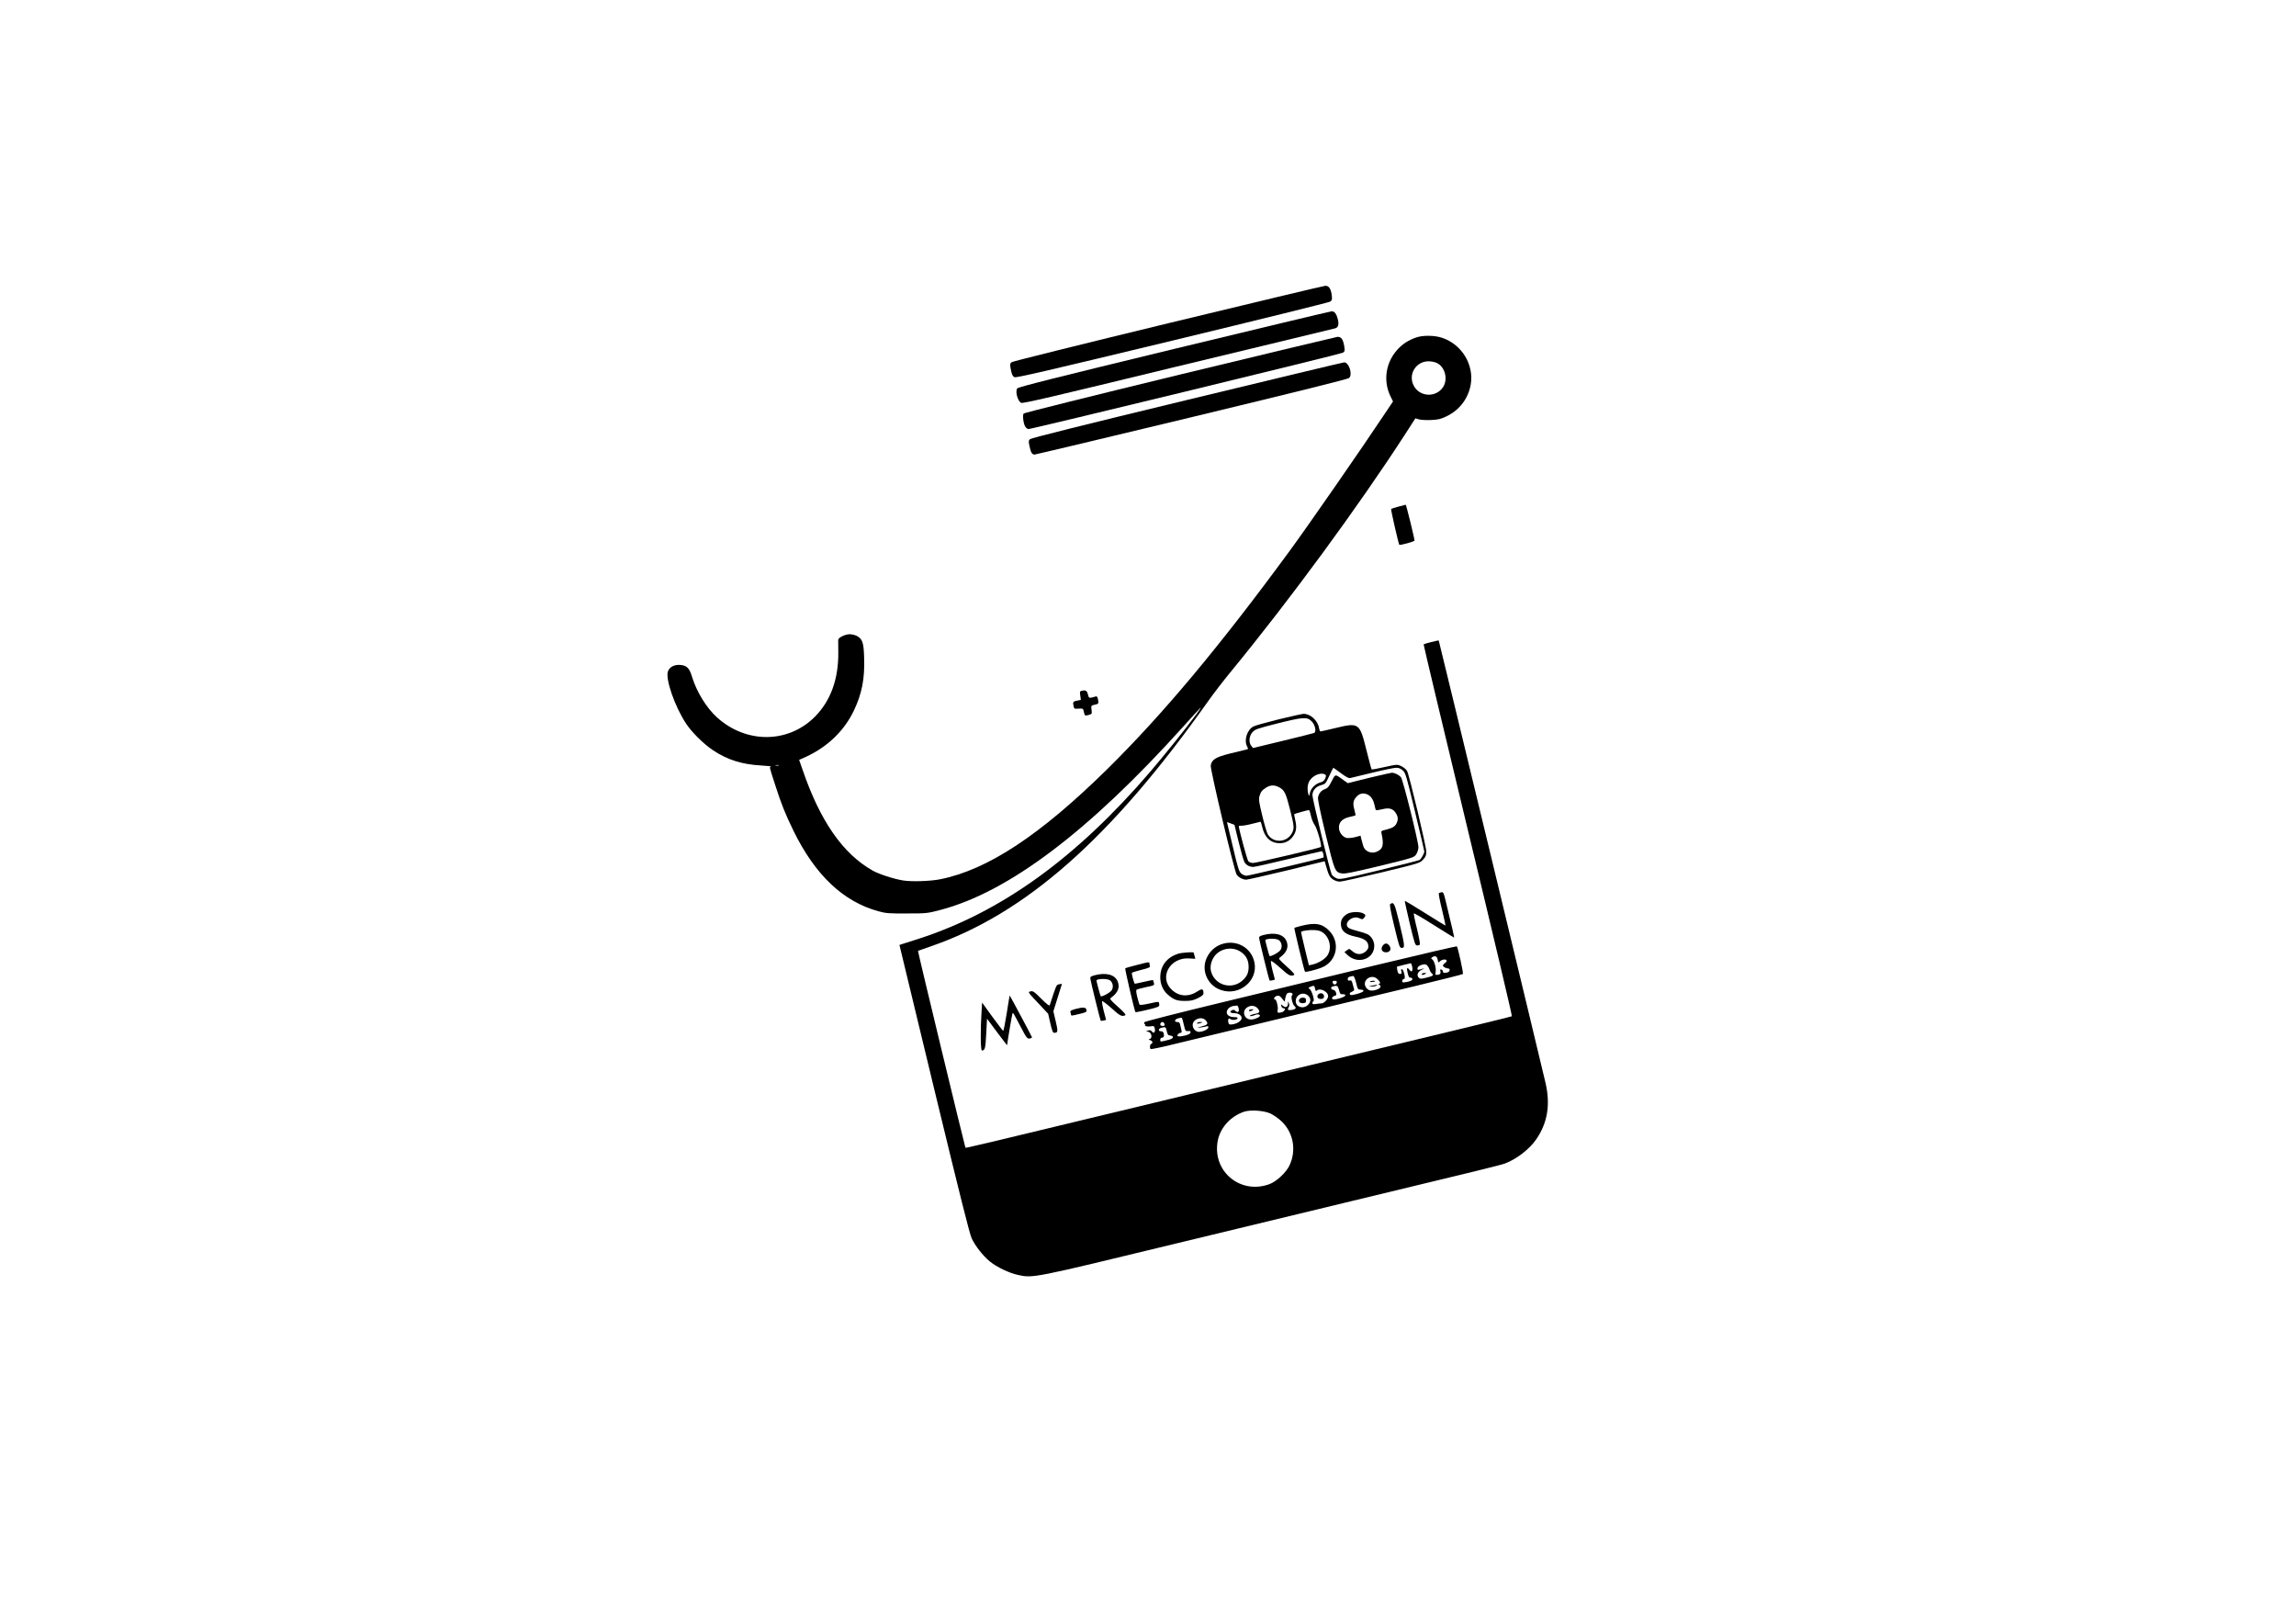 <?xml version="1.0" standalone="no"?>
<!DOCTYPE svg PUBLIC "-//W3C//DTD SVG 20010904//EN"
 "http://www.w3.org/TR/2001/REC-SVG-20010904/DTD/svg10.dtd">
<svg version="1.0" xmlns="http://www.w3.org/2000/svg"
 width="2339pt" height="1654pt" viewBox="0 0 2339 1654"
 preserveAspectRatio="xMidYMid meet">

<g transform="translate(0,1654) scale(0.1,-0.1)"
fill="#000000" stroke="none">
<path d="M11899 13247 c-867 -210 -1584 -388 -1593 -396 -19 -16 -19 -24 -5
-91 8 -37 17 -54 34 -62 18 -8 328 64 1606 372 871 210 1595 389 1608 397 21
14 23 20 18 65 -8 66 -29 98 -65 97 -15 0 -736 -173 -1603 -382z"/>
<path d="M11961 12986 c-1223 -296 -1588 -388 -1598 -402 -22 -30 3 -125 38
-147 15 -10 314 60 1544 359 121 29 540 130 930 224 391 94 718 173 728 176
30 9 39 39 26 91 -14 57 -34 83 -63 82 -12 0 -734 -173 -1605 -383z"/>
<path d="M14425 13102 c-77 -27 -138 -66 -190 -124 -119 -131 -146 -318 -70
-474 l26 -53 -79 -118 c-241 -363 -779 -1138 -973 -1403 -715 -975 -1288
-1660 -1855 -2220 -686 -676 -1221 -1029 -1707 -1126 -101 -20 -290 -26 -377
-12 -94 15 -245 64 -309 100 -305 172 -537 506 -716 1031 l-34 97 73 33 c219
102 388 265 486 472 81 172 111 323 103 540 -4 148 -17 187 -73 217 -19 10
-52 18 -73 18 -47 0 -117 -34 -118 -58 0 -9 0 -65 1 -124 3 -275 -78 -497
-239 -659 -273 -273 -700 -275 -998 -5 -107 98 -206 259 -253 412 -26 89 -53
115 -117 121 -63 6 -114 -21 -129 -67 -26 -79 71 -357 185 -530 57 -87 177
-206 272 -270 148 -99 296 -146 494 -157 66 -4 112 -9 102 -11 -21 -4 -23 8
40 -187 63 -197 104 -298 188 -470 221 -450 506 -719 865 -817 76 -21 106 -23
290 -22 202 0 207 1 341 36 693 182 1512 800 2474 1868 198 220 213 234 129
120 -111 -150 -321 -411 -470 -585 -751 -875 -1512 -1423 -2349 -1695 -71 -23
-146 -47 -166 -53 l-36 -12 353 -1463 c269 -1111 361 -1479 384 -1528 38 -78
113 -174 183 -232 69 -57 198 -119 288 -138 155 -33 134 -38 1634 326 754 182
1555 376 1780 430 1261 303 1500 362 1549 380 116 44 247 145 316 245 115 167
146 353 95 574 -43 188 -1085 4505 -1088 4507 -4 4 -148 -33 -154 -39 -2 -3
201 -855 451 -1893 251 -1039 452 -1891 448 -1895 -4 -3 -293 -74 -642 -158
-349 -84 -1566 -378 -2705 -652 -2213 -534 -2213 -534 -2220 -528 -5 6 -487
2001 -483 2004 2 1 59 21 128 45 969 333 1838 1101 2825 2494 54 77 161 216
237 308 598 728 1294 1676 1770 2411 l107 166 38 -11 c21 -6 77 -8 124 -6 76
4 97 9 162 41 128 63 216 181 240 321 34 202 -91 408 -291 475 -77 26 -196 28
-267 3z m212 -259 c84 -39 117 -167 63 -247 -73 -110 -243 -99 -300 20 -56
114 26 244 153 244 27 0 65 -7 84 -17z m-6704 -4100 c-7 -2 -21 -2 -30 0 -10
3 -4 5 12 5 17 0 24 -2 18 -5z m5010 -3545 c31 -15 82 -50 112 -79 121 -114
154 -294 82 -448 -33 -72 -130 -163 -202 -191 -289 -109 -575 116 -533 420 19
143 127 268 273 317 66 21 199 12 268 -19z"/>
<path d="M12021 12725 c-898 -218 -1588 -390 -1593 -397 -13 -18 -2 -106 17
-134 8 -13 23 -24 33 -24 35 0 3178 763 3201 777 21 13 22 19 16 61 -11 74
-31 103 -70 101 -11 -1 -733 -174 -1604 -384z"/>
<path d="M12092 12466 c-1057 -255 -1588 -388 -1599 -399 -15 -15 -16 -24 -5
-73 13 -62 26 -84 51 -84 9 0 729 171 1601 381 1094 264 1591 387 1604 399 38
37 -2 161 -51 159 -10 0 -730 -173 -1601 -383z"/>
<path d="M14247 11380 c-38 -10 -71 -21 -75 -24 -5 -6 75 -355 83 -365 8 -7
155 33 155 43 0 22 -84 366 -90 365 -3 0 -36 -9 -73 -19z"/>
<path d="M11017 9503 c-16 -4 -18 -11 -12 -48 l6 -44 -36 -7 c-43 -8 -47 -13
-39 -53 6 -31 8 -32 52 -29 44 3 46 2 53 -30 9 -43 11 -45 50 -34 28 7 33 12
31 33 -8 63 -8 63 26 70 44 9 46 12 38 54 -6 28 -11 35 -24 31 -68 -20 -69
-20 -79 21 -9 39 -24 47 -66 36z"/>
<path d="M13030 9214 c-124 -31 -241 -63 -260 -73 -65 -33 -99 -139 -66 -203
14 -27 14 -28 -12 -34 -15 -3 -87 -21 -161 -39 -147 -37 -185 -60 -197 -121
-7 -38 239 -1073 264 -1112 19 -29 63 -52 99 -52 15 1 201 43 413 94 l385 94
13 -47 c26 -92 38 -116 71 -138 20 -14 49 -23 70 -23 20 0 211 43 426 94 387
94 390 95 422 130 27 29 33 44 33 81 0 55 -176 790 -196 823 -20 31 -73 62
-106 62 -15 0 -78 -12 -138 -26 -61 -14 -114 -24 -117 -20 -3 3 -27 91 -53
196 -68 276 -76 282 -309 226 -82 -20 -154 -36 -159 -36 -5 0 -12 16 -15 35
-12 76 -89 146 -158 144 -13 0 -125 -25 -249 -55z m332 -21 c37 -37 51 -109
24 -119 -10 -4 -153 -40 -319 -80 l-302 -73 -17 21 c-29 34 -24 101 11 140 27
30 45 36 257 90 261 65 299 68 346 21z m298 -528 c51 -38 79 -53 94 -50 12 3
114 28 228 55 114 28 223 50 242 50 25 0 45 -8 66 -27 29 -27 36 -49 125 -421
52 -217 95 -398 95 -404 0 -21 -33 -79 -50 -88 -10 -5 -196 -53 -414 -105
-378 -92 -397 -95 -430 -81 -19 8 -41 25 -49 38 -16 26 -197 768 -197 808 0
47 35 89 87 102 46 13 47 15 85 96 21 45 39 82 41 82 2 0 36 -25 77 -55z
m-161 -14 c12 -8 12 -14 1 -40 -9 -23 -22 -33 -51 -41 -50 -14 -96 -61 -105
-108 -7 -35 -8 -35 -15 -12 -15 52 -9 106 14 141 36 54 116 85 156 60z m-470
-129 c55 -27 71 -61 112 -224 45 -178 46 -198 18 -248 -53 -94 -190 -99 -244
-8 -9 16 -35 102 -56 190 -33 135 -37 166 -29 197 13 46 27 63 70 90 43 26 84
27 129 3z m315 -249 c3 -10 10 -38 16 -63 7 -25 22 -58 34 -75 23 -30 74 -211
63 -222 -11 -10 -659 -163 -692 -163 -18 0 -39 8 -48 18 -12 13 -97 328 -97
358 0 2 15 4 33 4 17 0 66 9 107 20 41 11 78 20 81 20 3 0 11 -24 18 -54 22
-97 76 -155 154 -163 60 -7 110 11 146 52 44 51 55 100 37 177 -8 35 -13 64
-11 66 3 4 131 39 147 41 4 1 9 -7 12 -16z m-725 -311 c24 -97 50 -189 59
-204 18 -30 51 -48 90 -48 15 0 176 36 357 80 182 44 335 80 341 80 12 0 25
-58 15 -65 -15 -9 -759 -185 -783 -185 -15 0 -39 10 -53 23 -23 19 -34 55 -85
270 -33 136 -60 249 -60 251 0 3 17 -2 38 -11 l38 -15 43 -176z"/>
<path d="M13943 8616 l-213 -53 -47 34 c-84 61 -78 61 -117 -14 -28 -56 -40
-70 -69 -81 -37 -13 -60 -40 -70 -83 -5 -18 22 -145 77 -374 93 -384 96 -392
172 -402 29 -4 121 15 334 66 404 98 397 96 420 134 11 18 20 48 20 67 0 58
-158 691 -178 713 -23 26 -66 47 -94 46 -13 -1 -119 -25 -235 -53z m-20 -165
c39 -15 65 -49 78 -105 6 -28 13 -54 15 -57 2 -4 31 0 64 8 72 19 112 7 141
-41 22 -36 24 -64 7 -100 -15 -34 -42 -50 -106 -66 -51 -12 -54 -14 -48 -39
26 -118 15 -160 -51 -187 -55 -24 -121 6 -136 61 -3 11 -11 39 -17 62 l-10 41
-56 -15 c-31 -8 -69 -11 -85 -8 -43 10 -79 58 -79 107 0 56 38 92 113 108 31
6 57 14 57 18 0 4 -7 31 -14 61 -16 57 -10 89 22 125 30 33 65 42 105 27z"/>
<path d="M14685 7452 c-11 -2 -23 -7 -27 -10 -4 -4 10 -79 32 -167 21 -88 37
-161 36 -162 -1 -2 -94 55 -207 126 -112 71 -206 127 -208 125 -2 -2 21 -104
50 -228 50 -209 56 -226 76 -226 12 0 25 5 28 10 3 6 -10 78 -30 161 -21 82
-35 153 -32 156 4 3 96 -51 206 -121 110 -69 202 -126 204 -126 4 0 -19 98
-86 375 -19 80 -24 90 -42 87z"/>
<path d="M14163 7332 c-9 -5 2 -65 41 -227 51 -210 54 -220 77 -220 33 0 31
22 -26 258 -49 200 -55 213 -92 189z"/>
<path d="M13724 7231 c-43 -26 -64 -59 -64 -99 0 -73 42 -110 151 -133 94 -20
129 -47 129 -102 0 -30 -37 -65 -77 -73 -32 -6 -64 6 -98 37 -19 17 -21 17
-45 -1 l-24 -18 32 -30 c106 -99 272 -41 272 95 0 47 -29 97 -68 117 -16 8
-60 23 -98 32 -38 9 -79 23 -91 30 -68 43 32 138 106 101 27 -13 31 -13 45 2
22 24 20 36 -9 49 -41 19 -125 15 -161 -7z"/>
<path d="M13262 7111 c-40 -10 -74 -20 -76 -22 -4 -5 101 -440 108 -446 7 -7
99 15 163 39 161 59 204 257 82 380 -71 71 -138 83 -277 49z m216 -71 c68 -51
91 -151 49 -225 -23 -42 -98 -88 -163 -101 l-30 -6 -41 169 c-23 92 -40 170
-38 172 11 10 77 20 130 18 45 -2 68 -9 93 -27z"/>
<path d="M12870 7016 c-39 -11 -45 -15 -42 -37 6 -38 100 -420 105 -425 3 -3
16 -2 30 1 l25 7 -24 91 c-13 51 -20 95 -16 99 4 4 47 -28 96 -72 85 -77 103
-86 137 -72 13 5 -3 25 -72 87 -80 72 -87 81 -71 92 71 51 93 106 68 167 -29
70 -119 93 -236 62z m157 -51 c30 -21 39 -69 18 -101 -16 -25 -101 -71 -112
-61 -4 5 -42 145 -43 159 0 20 109 23 137 3z"/>
<path d="M12442 6922 c-66 -24 -117 -71 -148 -137 -61 -127 7 -283 144 -329
188 -65 381 96 341 283 -32 152 -187 236 -337 183z m201 -79 c53 -37 77 -85
77 -151 0 -59 -15 -94 -57 -134 -106 -101 -278 -60 -323 78 -16 47 -6 105 25
154 57 90 190 116 278 53z"/>
<path d="M14085 6906 c-23 -34 -5 -66 35 -66 40 0 58 32 35 66 -8 13 -24 24
-35 24 -11 0 -27 -11 -35 -24z"/>
<path d="M14020 6710 c-448 -109 -1161 -281 -1584 -383 -440 -106 -772 -191
-777 -198 -5 -8 -3 -17 4 -21 7 -4 8 -8 2 -8 -5 0 -3 -5 5 -10 8 -5 31 -7 51
-4 33 6 37 4 43 -21 9 -37 -10 -57 -29 -32 -10 14 -20 17 -37 11 l-23 -8 25
-6 c32 -8 42 -65 13 -73 -16 -4 -15 -6 5 -12 24 -8 30 -30 9 -38 -13 -5 -17
-41 -5 -52 3 -4 100 16 214 44 115 28 414 100 664 160 250 60 653 157 895 216
242 58 656 158 920 221 264 64 484 119 488 123 7 7 -50 270 -62 282 -3 3 -373
-83 -821 -191z m626 55 c5 -29 8 -33 18 -21 6 8 23 18 37 21 36 9 50 -14 21
-33 -12 -8 -22 -20 -22 -28 0 -11 30 -27 55 -29 21 -1 15 -33 -7 -39 -36 -9
-48 -7 -48 8 0 8 -7 17 -16 20 -13 5 -15 1 -10 -18 6 -24 -7 -36 -41 -36 -11
0 -13 7 -8 29 8 37 -12 111 -33 128 -15 11 -15 14 -2 23 30 20 49 11 56 -25z
m-260 -69 c9 -48 -4 -65 -27 -35 -25 33 -32 20 -18 -35 8 -33 16 -46 27 -44 9
2 18 -4 20 -13 2 -12 -9 -19 -43 -28 -25 -6 -50 -9 -55 -6 -13 8 -1 35 15 35
17 0 -5 92 -23 98 -9 3 -11 -4 -6 -22 5 -21 3 -26 -14 -26 -15 0 -21 9 -27 36
-3 20 -5 37 -3 38 3 2 125 33 140 35 4 0 10 -14 14 -33z m156 7 c9 -10 19 -29
23 -43 4 -14 15 -30 24 -37 21 -17 7 -26 -65 -43 -48 -12 -57 -11 -71 2 -25
26 -9 63 34 82 35 15 23 15 -27 0 -14 -4 -20 -2 -20 9 0 17 17 33 45 40 35 8
42 7 57 -10z m-727 -173 c16 -67 19 -70 46 -70 18 0 29 -5 29 -14 0 -14 -117
-49 -132 -40 -15 10 -8 25 17 34 13 5 23 15 20 22 -2 7 -9 32 -15 55 -8 34
-14 40 -30 36 -15 -4 -20 0 -20 15 0 19 12 25 56 31 7 0 20 -30 29 -69z m220
35 c27 -26 32 -45 13 -45 -8 0 -6 -5 4 -11 24 -13 12 -35 -24 -48 -52 -18 -85
-14 -108 16 -57 72 50 154 115 88z m-417 -32 c-5 -26 -34 -28 -41 -3 -4 16 0
20 20 20 18 0 24 -5 21 -17z m-221 -64 c4 -21 9 -27 16 -20 33 33 117 -8 117
-56 0 -28 -41 -73 -67 -73 -10 0 -35 -3 -55 -6 -30 -5 -38 -3 -38 9 0 8 4 17
10 19 15 5 -16 108 -37 123 -17 13 -17 14 7 24 37 15 40 14 47 -20z m244 -13
c10 -39 14 -44 37 -43 18 1 27 -3 27 -12 0 -14 -77 -40 -117 -41 -27 0 -22 29
6 36 20 5 23 10 17 32 -5 17 -15 28 -29 30 -26 4 -29 29 -4 35 44 12 52 7 63
-37z m-475 -37 c3 -6 2 -14 -4 -18 -14 -9 5 -91 24 -107 23 -19 16 -33 -21
-40 -43 -8 -54 0 -37 26 8 13 9 27 2 42 -8 22 -9 22 -9 -5 -1 -35 -26 -45 -51
-22 -21 19 -24 17 -14 -9 3 -9 13 -16 21 -16 26 0 9 -33 -21 -41 -37 -10 -48
-4 -40 25 7 28 -13 106 -26 106 -22 0 -8 30 17 36 22 6 31 1 53 -26 l27 -33 7
39 c5 21 13 42 19 46 18 11 45 10 53 -3z m161 -21 c30 -28 29 -63 -2 -93 -46
-47 -125 -23 -125 37 0 68 78 102 127 56z m-713 -114 c17 -45 -1 -69 -30 -39
-12 11 -20 12 -35 4 -28 -15 -14 -29 30 -29 42 0 75 -27 69 -56 -4 -24 -47
-51 -90 -57 -34 -5 -39 -3 -44 18 -8 32 3 50 21 35 17 -14 67 -9 73 8 2 8 -9
12 -35 12 -66 0 -96 41 -62 84 11 15 33 26 52 29 17 2 35 5 38 5 4 1 10 -5 13
-14z m199 -16 c26 -31 21 -46 -21 -53 -43 -7 -78 -25 -50 -25 9 0 28 5 42 11
14 7 32 9 41 5 25 -9 4 -30 -45 -45 -50 -15 -89 1 -103 42 -24 73 84 126 136
65z m-753 -166 c15 -64 17 -67 44 -64 22 2 27 -1 24 -15 -2 -12 -20 -22 -57
-31 -62 -15 -90 -10 -71 13 7 8 19 15 27 15 11 0 13 7 9 26 -4 15 -10 39 -13
55 -4 22 -11 29 -29 29 -36 0 -29 28 9 38 17 5 34 7 37 5 3 -3 12 -35 20 -71z
m220 48 c31 -31 25 -48 -22 -60 -24 -6 -47 -13 -53 -15 -16 -7 57 2 83 10 17
6 22 3 22 -9 0 -19 -56 -46 -95 -46 -34 0 -65 33 -65 69 0 59 88 93 130 51z
m-417 -40 c4 -16 0 -20 -19 -20 -13 0 -24 6 -24 13 0 32 35 37 43 7z m23 -72
c8 -37 13 -43 37 -46 39 -5 33 -30 -10 -41 -94 -25 -93 -25 -93 -2 0 12 6 21
14 21 21 0 28 15 21 43 -4 16 -13 23 -28 23 -30 -1 -28 26 3 35 43 12 47 10
56 -33z"/>
<path d="M14485 6620 c-8 -13 15 -13 35 0 12 8 11 10 -7 10 -12 0 -25 -4 -28
-10z"/>
<path d="M13956 6542 c-3 -5 8 -6 25 -4 16 2 29 6 29 8 0 8 -49 4 -54 -4z"/>
<path d="M13975 6500 l-30 -8 30 -1 c17 0 37 4 45 9 13 9 13 10 0 9 -8 -1 -28
-5 -45 -9z"/>
<path d="M13435 6416 c-27 -20 -15 -51 20 -51 23 0 31 5 33 22 4 29 -28 47
-53 29z"/>
<path d="M13241 6367 c-20 -24 -2 -48 33 -45 26 2 31 7 31 28 0 19 -6 26 -26
28 -14 2 -31 -3 -38 -11z"/>
<path d="M12725 6250 c-8 -13 15 -13 35 0 12 8 11 10 -7 10 -12 0 -25 -4 -28
-10z"/>
<path d="M12195 6120 c-4 -7 3 -8 22 -4 38 9 42 14 10 14 -14 0 -29 -5 -32
-10z"/>
<path d="M12003 6826 c-117 -37 -183 -124 -183 -241 0 -68 27 -132 74 -173 62
-55 94 -67 176 -67 62 0 85 5 133 28 43 22 57 34 57 50 0 45 -14 50 -55 23
-92 -62 -189 -59 -265 10 -138 125 -24 335 175 322 l62 -4 -8 31 c-5 16 -9 31
-9 32 0 9 -122 0 -157 -11z"/>
<path d="M11577 6710 c-60 -15 -111 -30 -114 -33 -5 -5 95 -437 104 -446 2 -3
57 8 123 24 109 26 120 31 120 51 0 13 -4 25 -8 28 -5 3 -48 -4 -96 -16 -48
-11 -91 -16 -96 -12 -4 5 -15 40 -24 78 -13 53 -14 71 -5 77 7 4 50 15 96 25
83 17 84 18 78 43 -4 14 -8 27 -9 29 -2 1 -42 -7 -90 -18 -48 -11 -90 -20 -95
-20 -6 0 -31 86 -31 110 0 4 43 18 95 31 71 17 94 27 90 37 -3 7 -5 20 -5 28
0 18 -4 18 -133 -16z"/>
<path d="M11150 6606 c-39 -11 -45 -15 -42 -37 6 -38 100 -420 105 -425 3 -3
16 -2 30 1 l25 7 -24 91 c-13 51 -20 95 -16 99 4 4 47 -28 96 -72 85 -77 103
-86 137 -72 13 5 -3 25 -72 87 -80 72 -87 81 -71 92 71 51 93 106 68 167 -29
70 -119 93 -236 62z m157 -51 c30 -21 39 -69 18 -101 -16 -25 -101 -71 -112
-61 -4 5 -42 145 -43 159 0 20 109 23 137 3z"/>
<path d="M10783 6513 c-21 -4 -25 -13 -89 -212 -3 -10 -32 12 -87 67 -74 74
-85 81 -110 74 -27 -7 -26 -8 77 -117 l104 -111 22 -97 c17 -74 26 -97 39 -97
39 1 41 12 16 117 l-24 102 40 128 c22 70 42 134 44 141 3 6 1 11 -3 11 -4 -1
-17 -4 -29 -6z"/>
<path d="M10256 6220 c-16 -99 -32 -180 -36 -180 -3 0 -53 65 -111 144 l-104
144 -6 -97 c-12 -182 -10 -391 4 -391 31 1 36 18 44 170 l8 154 103 -138 c56
-75 102 -135 102 -131 0 19 51 320 55 324 7 6 5 10 80 -132 62 -119 69 -128
94 -125 14 2 25 8 24 13 -3 11 -224 425 -227 425 -1 0 -15 -81 -30 -180z"/>
<path d="M10957 6263 c-43 -12 -57 -19 -53 -30 3 -8 6 -21 6 -28 0 -10 9 -11
43 -3 119 28 118 28 115 51 -4 28 -33 31 -111 10z"/>
</g>
</svg>
